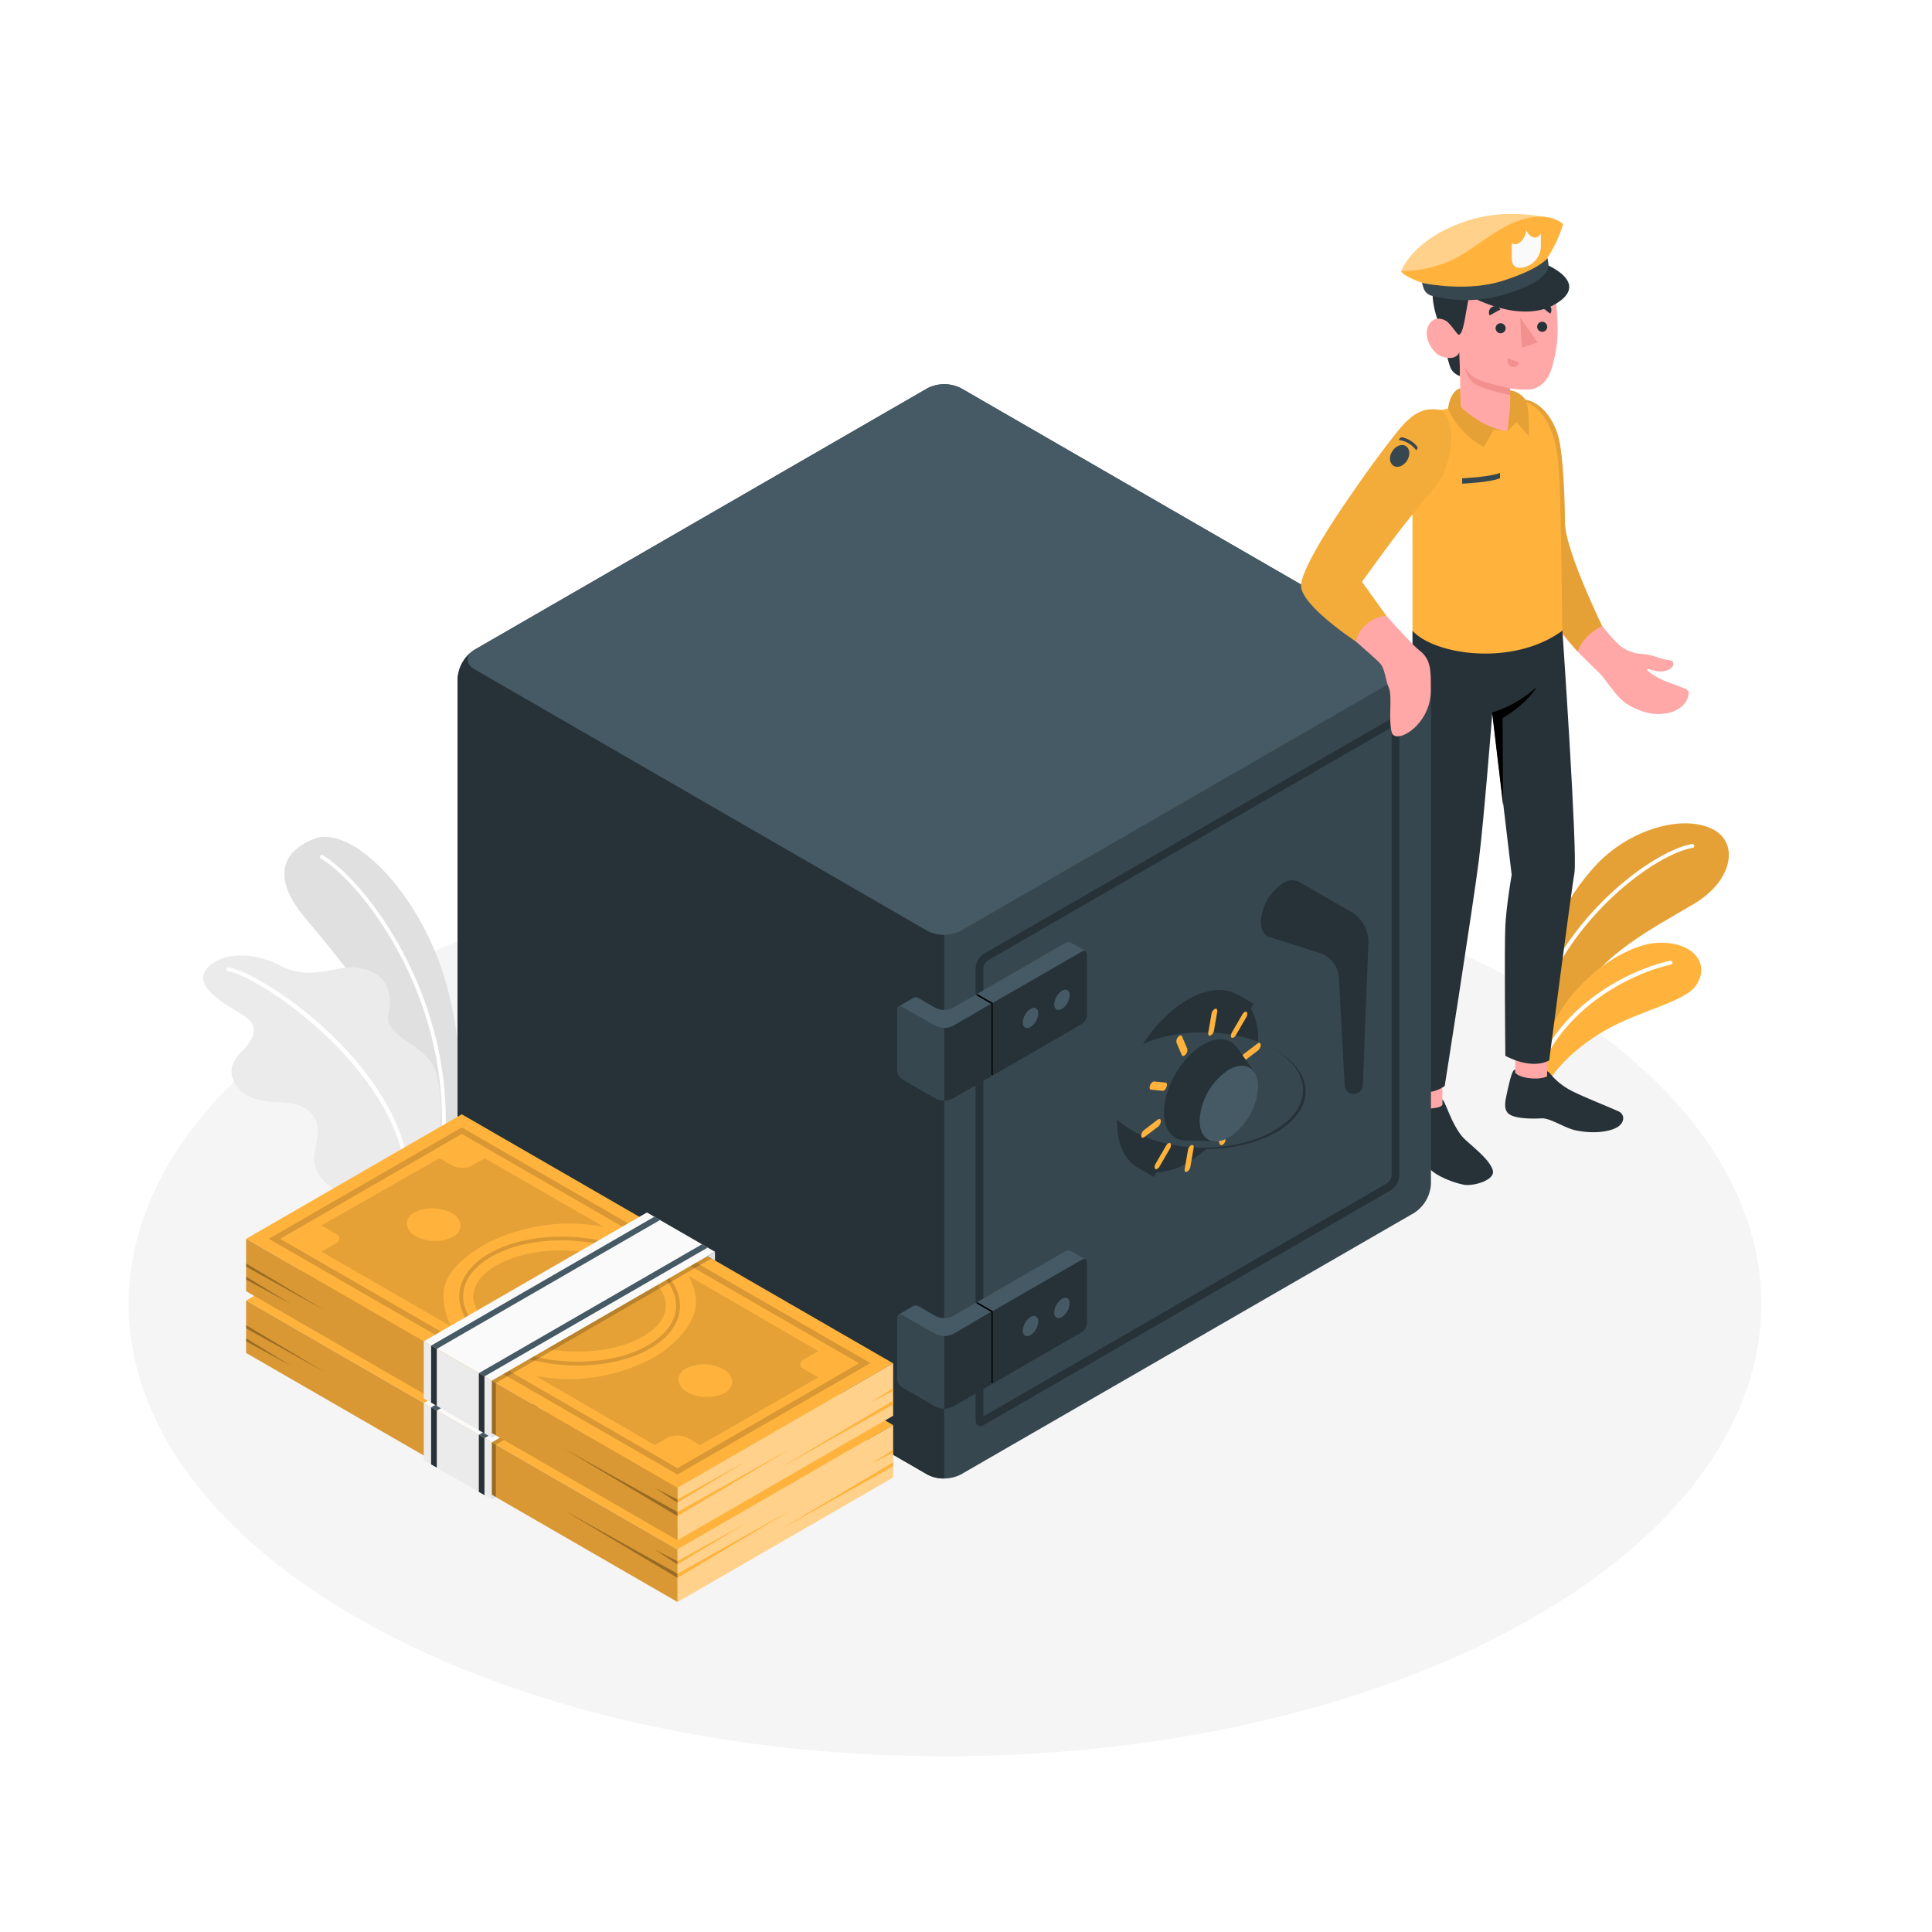 <svg class="animated" id="freepik_stories-vault" xmlns="http://www.w3.org/2000/svg" viewBox="0 0 500 500" version="1.1" xmlns:xlink="http://www.w3.org/1999/xlink" xmlns:svgjs="http://svgjs.com/svgjs"><style>svg#freepik_stories-vault:not(.animated) .animable {opacity: 0;}svg#freepik_stories-vault.animated #freepik--Floor--inject-1--inject-1 {animation: 1s 1 forwards cubic-bezier(.36,-0.01,.5,1.38) slideUp;animation-delay: 0s;}svg#freepik_stories-vault.animated #freepik--Plants--inject-1--inject-1 {animation: 1s 1 forwards cubic-bezier(.36,-0.01,.5,1.38) slideDown;animation-delay: 0s;}svg#freepik_stories-vault.animated #freepik--Character--inject-1--inject-1 {animation: 1s 1 forwards cubic-bezier(.36,-0.01,.5,1.38) lightSpeedRight;animation-delay: 0s;}svg#freepik_stories-vault.animated #freepik--Money--inject-1--inject-1 {animation: 1s 1 forwards cubic-bezier(.36,-0.01,.5,1.38) zoomIn;animation-delay: 0s;}            @keyframes slideUp {                0% {                    opacity: 0;                    transform: translateY(30px);                }                100% {                    opacity: 1;                    transform: inherit;                }            }                    @keyframes slideDown {                0% {                    opacity: 0;                    transform: translateY(-30px);                }                100% {                    opacity: 1;                    transform: translateY(0);                }            }                    @keyframes lightSpeedRight {              from {                transform: translate3d(50%, 0, 0) skewX(-20deg);                opacity: 0;              }              60% {                transform: skewX(10deg);                opacity: 1;              }              80% {                transform: skewX(-2deg);              }              to {                opacity: 1;                transform: translate3d(0, 0, 0);              }            }                    @keyframes zoomIn {                0% {                    opacity: 0;                    transform: scale(0.5);                }                100% {                    opacity: 1;                    transform: scale(1);                }            }        </style><g id="freepik--Floor--inject-1--inject-1" class="animable" style="transform-origin: 244.56px 337.479px;"><path id="freepik--floor--inject-1--inject-1" d="M95.18,420.25c82.5,45.71,216.26,45.71,298.76,0s82.5-119.83,0-165.54S177.68,209,95.18,254.7,12.68,374.53,95.18,420.25Z" style="fill: rgb(245, 245, 245); transform-origin: 244.56px 337.479px;" class="animable"></path></g><g id="freepik--Plants--inject-1--inject-1" class="animable" style="transform-origin: 249.998px 261.965px;"><path d="M398.74,252.09c.58-7.22,6.15-19.53,14.39-28.3s21.43-13,29.57-9.46c7.57,3.29,5.91,13.44-4.09,19.45s-24.89,13.38-30,24.76l-9.88,13.66Z" style="fill: rgb(255, 179, 60); transform-origin: 423.075px 242.64px;" id="ellngw13joq5p" class="animable"></path><g id="elnt6ji2at4nd"><path d="M398.74,252.09c.58-7.22,6.15-19.53,14.39-28.3s21.43-13,29.57-9.46c7.57,3.29,5.91,13.44-4.09,19.45s-24.89,13.38-30,24.76l-9.88,13.66Z" style="opacity: 0.1; transform-origin: 423.075px 242.64px;" class="animable"></path></g><path d="M397.7,261.54l-.15,0a.5.5,0,0,1-.32-.64c8.11-24.48,31.12-40.89,40.67-42.46a.49.49,0,0,1,.57.41.5.5,0,0,1-.41.58c-9.34,1.53-31.89,17.67-39.88,41.79A.5.5,0,0,1,397.7,261.54Z" style="fill: rgb(255, 255, 255); transform-origin: 417.84px 239.986px;" id="elzbdtdkbdy8" class="animable"></path><path d="M399.82,281.89c1.49-4,7-10.26,15.44-15.15,9.36-5.41,20.81-7.32,23.78-11.87,3.57-5.47-.82-11.26-10-10.87s-26.21,11.54-30.28,30Z" style="fill: rgb(255, 179, 60); transform-origin: 419.52px 262.936px;" id="ely5as0zfijc" class="animable"></path><path d="M399.4,274.37a.64.64,0,0,1-.23-.05.51.51,0,0,1-.22-.67c7.92-15.77,24.63-23.14,33.26-25a.5.5,0,0,1,.21,1c-8.45,1.83-24.83,9.05-32.57,24.48A.51.51,0,0,1,399.4,274.37Z" style="fill: rgb(255, 255, 255); transform-origin: 415.862px 261.505px;" id="elhgengaa53cl" class="animable"></path><path d="M109.77,303.85l8.12-4.69s4.3-19.13-2.1-43.43S91,213.26,81.33,217.08s-9.36,11-4.06,18.28c4.4,6.06,18.67,20.6,25.54,37.42A92.86,92.86,0,0,1,109.77,303.85Z" style="fill: rgb(224, 224, 224); transform-origin: 96.45px 260.211px;" id="elrrme192nr1c" class="animable"></path><path d="M114.09,301.85H114a.5.5,0,0,1-.43-.57c5.56-40-19.24-72.34-30.52-79.08a.5.5,0,0,1-.17-.69.49.49,0,0,1,.68-.17c11.45,6.85,36.62,39.61,31,80.08A.51.51,0,0,1,114.09,301.85Z" style="fill: rgb(255, 255, 255); transform-origin: 99.087px 261.559px;" id="elynm9jhd9zrc" class="animable"></path><path d="M109.77,303.85l-12.19,7a23.32,23.32,0,0,0-8.12-2.35c-5.19-.65-8.64-5.65-8.13-9.38.35-2.52,1.15-5.39.77-7.93-.35-2.28-2.56-4.34-4.62-5.13a17.26,17.26,0,0,0-5.42-.78c-2.93-.13-6-.47-8.47-2s-4.29-4.59-3.48-7.41a9.88,9.88,0,0,1,2.55-3.86,12.3,12.3,0,0,0,2.72-3.75c1.08-2.83-.82-4.62-3.1-5.93-8-4.61-11.6-8.24-8.72-11.72s10.8-5,18.91-.74,14.83-.31,20.18.59c8.38,1.4,8.88,7.32,7.84,12.47s9.3,7.32,11.91,13.47C114.29,280.91,115.87,295.64,109.77,303.85Z" style="fill: rgb(235, 235, 235); transform-origin: 83.335px 279.064px;" id="el2gzvikg47mf" class="animable"></path><path d="M105.7,306.69a.5.5,0,0,1-.5-.48c-1-28.55-37.59-53.45-46.22-54.87a.5.5,0,0,1-.41-.58.49.49,0,0,1,.57-.41c9.09,1.5,46.06,26.21,47.06,55.83a.49.49,0,0,1-.48.51Z" style="fill: rgb(255, 255, 255); transform-origin: 82.381px 278.516px;" id="elw42u9y2ikoo" class="animable"></path></g><g id="freepik--Character--inject-1--inject-1" class="animable" style="transform-origin: 277.731px 219.014px;"><g id="freepik--character--inject-1--inject-1" class="animable" style="transform-origin: 399.636px 181.036px;"><path d="M431.16,170.72c-1.78-.33-3.26-1.18-5.8-1.45a10.84,10.84,0,0,1-5-1.38c-2-1.09-6.19-6.16-9.61-11.28a60.31,60.31,0,0,1-7.69-19c-1.45-8.14-1.73-20-2.29-24.77s-2.55-6.16-5.14-7.24c-3.05-1.27-6.24.57-6.27,7.47a128.21,128.21,0,0,0,3.55,28.19,63.88,63.88,0,0,0,8.74,19.11c3.6,5.44,7.31,9,12,13.54,1.29,1.23,1.94,2.46,4.13,5.09a14.47,14.47,0,0,0,3,3,18.12,18.12,0,0,0,4.73,2.23,12.38,12.38,0,0,0,6.53.22,7.87,7.87,0,0,0,3.22-1.63,5.18,5.18,0,0,0,1.75-3.1A1.39,1.39,0,0,0,437,179a1.7,1.7,0,0,0-1-.8c-2.28-1-4.89-1.68-7.05-2.89-1.82-1-3-2-2.57-2.13s1.42.54,3.24.59,3.48-.93,3.43-1.9S432.94,171.05,431.16,170.72Z" style="fill: rgb(255, 168, 167); transform-origin: 413.206px 145.006px;" id="elze2yz24xoto" class="animable"></path><path d="M390.34,135.26s-1.66-13.23-2.09-20.58,1.82-9.48,4.58-11.32c6.09-.47,9.58,5.9,10.61,10.15S405,128.35,405,135.24,414.63,162,414.63,162s-4.86,2.25-6.33,6.66c0,0-7.73-9.12-10.6-13.77C392.44,146.34,391,141.11,390.34,135.26Z" style="fill: rgb(255, 179, 60); transform-origin: 401.414px 135.998px;" id="el2sstyb2qyhn" class="animable"></path><g id="eltno3w005lz"><path d="M390.34,135.26s-1.66-13.23-2.09-20.58,1.82-9.48,4.58-11.32c6.09-.47,9.58,5.9,10.61,10.15S405,128.35,405,135.24,414.63,162,414.63,162s-4.86,2.25-6.33,6.66c0,0-7.73-9.12-10.6-13.77C392.44,146.34,391,141.11,390.34,135.26Z" style="opacity: 0.1; transform-origin: 401.414px 135.998px;" class="animable"></path></g><g id="ell4brgjb6pbh"><rect x="365" y="275.67" width="8.29" height="14.18" style="fill: rgb(255, 168, 167); transform-origin: 369.145px 282.76px; transform: rotate(180deg);" class="animable"></rect></g><polygon points="392.02 279.55 400.3 279.84 400.72 264.83 392.44 264.54 392.02 279.55" style="fill: rgb(255, 168, 167); transform-origin: 396.37px 272.19px;" id="elm19haysiisr" class="animable"></polygon><path d="M373.29,285.77v-1.19c.79.35,2.63,7.38,5.92,10.37,2.61,2.39,6.18,5.14,7.09,7.8s-5,4.29-7.41,3.86c-2.84-.51-7.75-2.5-9-4.35s-1.81-4.59-2.81-5.95-3.32-2.87-3.86-4.44c-.3-.86,0-2.75.47-4.35s.8-3.07,1.3-2.94v.91a6.65,6.65,0,0,0,4.15,1.4C370.36,286.93,373.3,286.69,373.29,285.77Z" style="fill: rgb(38, 50, 56); transform-origin: 374.747px 295.625px;" id="el6bccxzoijls" class="animable"></path><path d="M400.39,277.28c.43,0,.78.62,1.73,1.65a18.26,18.26,0,0,0,4.87,3.51c3.11,1.55,9.14,3.94,11.87,5.17,1.7.77,1.62,2.83-.14,4s-6,2-11.13.88c-2.78-.63-6.41-3.2-8.7-3.06s-6.59.11-8.28-1.06-1-3.66-.54-5.8c.52-2.34,1.27-5.92,2.05-5.76l0,.74c1,1.51,6.07,2.12,8.26,1Z" style="fill: rgb(38, 50, 56); transform-origin: 404.811px 284.912px;" id="elt2f3a2mork" class="animable"></path><path d="M365.55,163.24c0,7.91,0,57.31,0,57.31-.19,2.27-1.88,6.22-2.33,15.91-.56,11.88-1,44.45-1,44.45s6.19,4,11.67.14c0,0,7.36-46.7,8.84-58.47,1.3-10.27,3.49-38.18,3.49-38.18l5,42s-1.35,7.72-1.64,13.17,0,33.67,0,33.67,6.54,3.76,11.35,1.19c0,0,5.67-43.58,6.53-48.5s-3.11-62.74-3.11-62.74Z" style="fill: rgb(38, 50, 56); transform-origin: 384.901px 222.96px;" id="elu5m5456l83" class="animable"></path><path d="M386.16,184.4a30.69,30.69,0,0,0,11.54-6.62s-2.22,4.17-8.84,8.05l.14,22.58Z" id="elaj8uth83omd" class="animable" style="transform-origin: 391.93px 193.095px;"></path><path d="M373.51,106a18.74,18.74,0,0,0-3.42.79c-2.28.89-3.32,3.69-3.86,6.16a28.79,28.79,0,0,0-.68,6.3v44c5.81,6.32,26.06,9.26,38.75,0,0,0-.25-38.86-1.2-45.24-1.65-11.09-7-15-12.29-14.63L378,105.2Z" style="fill: rgb(255, 179, 60); transform-origin: 384.925px 136.25px;" id="elks8lxmyl2n" class="animable"></path><path d="M378.41,125.17s6.94-.28,9.79-1.39v-1.39c-2.85,1.11-9.79,1.39-9.79,1.39Z" style="fill: rgb(55, 71, 79); transform-origin: 383.305px 123.78px;" id="el3m7pad54w7d" class="animable"></path><path d="M390.13,111.6,378,102.67l-.05-2.2s-2.57.39-3.2,5.31a20.85,20.85,0,0,0,9.29,9.9l2.52-4.49Z" style="fill: rgb(255, 179, 60); transform-origin: 382.44px 108.075px;" id="elhkl29d5j19t" class="animable"></path><g id="el8u5qqfpog8f"><path d="M390.13,111.6,378,102.67l-.05-2.2s-2.57.39-3.2,5.31a20.85,20.85,0,0,0,9.29,9.9l2.52-4.49Z" style="opacity: 0.1; transform-origin: 382.44px 108.075px;" class="animable"></path></g><path d="M390.8,101a6,6,0,0,1,3.94,2.37c1.2,2,.92,9.55.92,9.55l-3.19-3.66-2.34,2.34c.25-2.53.68-6.77.68-6.77Z" style="fill: rgb(255, 179, 60); transform-origin: 392.909px 106.96px;" id="el0bqqm56dijvf" class="animable"></path><g id="elrcxvij031q"><path d="M390.8,101a6,6,0,0,1,3.94,2.37c1.2,2,.92,9.55.92,9.55l-3.19-3.66-2.34,2.34c.25-2.53.68-6.77.68-6.77Z" style="opacity: 0.1; transform-origin: 392.909px 106.96px;" class="animable"></path></g><path d="M372.84,85s1.9,9,2.67,10.43a4,4,0,0,0,2.34,1.89l-.13-6.3Z" style="fill: rgb(38, 50, 56); transform-origin: 375.345px 91.16px;" id="elvcunwc49ap" class="animable"></path><path d="M375.23,72.17a4.42,4.42,0,0,0-3.65,1.28c-1.57,1.61-.7,6.63,1.26,11.55l3.59.41Z" style="fill: rgb(38, 50, 56); transform-origin: 373.6px 78.775px;" id="elp1unebrjy8m" class="animable"></path><path d="M377.51,85.41c-.72.43-1.75-1-2.64-1.88s-3.79-2.2-5.23.85,1.27,7.21,3.56,7.92c3.93,1.24,4.52-1.28,4.52-1.28l.3,14.18s5.13,5.45,12.11,6.4l.68-6.77v-4.32a24.78,24.78,0,0,0,5.3.27c2.9-.45,4.72-2.73,5.59-5.86,1.41-5,1.95-9.09.75-19-1.31-10.84-13.92-11-20.72-6.67S377.51,85.41,377.51,85.41Z" style="fill: rgb(255, 168, 167); transform-origin: 386.174px 89.099px;" id="ely0eyvwa24qq" class="animable"></path><path d="M377.51,86.63c-.37,0-1.74-2.28-2.64-3.1-1.24-1.13.36-11.36.36-11.36,1.49-7,13.66-8,20.46-5.77,3.53,1.09,5.81,2.68,5.68,5.66-.45,2-4.76,3-6.4,3.21-4.6.56-11.69-.68-12.67-.81-1.33-.18-1.7.24-2.42,3.78C379.25,81.34,378.72,86.6,377.51,86.63Z" style="fill: rgb(38, 50, 56); transform-origin: 387.887px 75.985px;" id="el7prhi876pgb" class="animable"></path><path d="M375.24,73l-4.36-2.34a2.4,2.4,0,0,1,3.3-1.09A2.6,2.6,0,0,1,375.24,73Z" style="fill: rgb(38, 50, 56); transform-origin: 373.196px 71.144px;" id="eld7queb9f7k9" class="animable"></path><path d="M390.8,100.51s-6.45-1.3-8.71-2.5A7.47,7.47,0,0,1,379,94.92a10.09,10.09,0,0,0,1.77,3.64c1.65,2.11,10.06,3.67,10.06,3.67Z" style="fill: rgb(242, 143, 143); transform-origin: 384.915px 98.575px;" id="elsrae1mjrnn" class="animable"></path><path d="M389.66,85a1.3,1.3,0,1,1-1.29-1.35A1.32,1.32,0,0,1,389.66,85Z" style="fill: rgb(38, 50, 56); transform-origin: 388.361px 84.95px;" id="elx9q892y9uag" class="animable"></path><path d="M388.29,80.1l-2.77,1.53a1.65,1.65,0,0,1,.65-2.2A1.54,1.54,0,0,1,388.29,80.1Z" style="fill: rgb(38, 50, 56); transform-origin: 386.811px 80.436px;" id="el5nncoobwts9" class="animable"></path><path d="M390.22,92.74l2.95,1.11a1.54,1.54,0,0,1-2,1A1.64,1.64,0,0,1,390.22,92.74Z" style="fill: rgb(242, 143, 143); transform-origin: 391.642px 93.841px;" id="elq0iaf13n6jf" class="animable"></path><path d="M401.2,81.18l-2.53-1.94a1.53,1.53,0,0,1,2.2-.34A1.69,1.69,0,0,1,401.2,81.18Z" style="fill: rgb(38, 50, 56); transform-origin: 400.086px 79.879px;" id="ele7o241byavp" class="animable"></path><path d="M400.42,84.62a1.3,1.3,0,1,1-1.29-1.35A1.32,1.32,0,0,1,400.42,84.62Z" style="fill: rgb(38, 50, 56); transform-origin: 399.121px 84.57px;" id="elzqdecrvozsh" class="animable"></path><polygon points="393.42 82.2 393.85 89.98 397.91 88.6 393.42 82.2" style="fill: rgb(242, 143, 143); transform-origin: 395.665px 86.09px;" id="eldf14m3svlo7" class="animable"></polygon><path d="M380.93,76.87s12.86,7.18,21.8,1.71-2.64-10.16-2.64-10.16Z" style="fill: rgb(38, 50, 56); transform-origin: 393.524px 74.528px;" id="el1t2214ugq9g" class="animable"></path><path d="M400,56.16c-7.66-1.19-16-1.55-25.62,3.13s-11.75,10.93-11.75,10.93,9.82,2.67,17.81.38S400,56.16,400,56.16Z" style="fill: rgb(255, 179, 60); transform-origin: 381.315px 63.461px;" id="elrn5vryl531" class="animable"></path><g id="elxctxio6knjo"><path d="M400,56.16c-7.66-1.19-16-1.55-25.62,3.13s-11.75,10.93-11.75,10.93,9.82,2.67,17.81.38S400,56.16,400,56.16Z" style="fill: rgb(255, 255, 255); opacity: 0.4; transform-origin: 381.315px 63.461px;" class="animable"></path></g><path d="M368,73.18s-4.92-1.73-5.37-3a33.59,33.59,0,0,0,11.42-2.15c6.39-2.32,13-9.34,20.22-11.31s10.26,1.31,10.26,1.31a34.74,34.74,0,0,1-4.08,8.72s-2.23,5.12-10.69,7.28S368,73.18,368,73.18Z" style="fill: rgb(255, 179, 60); transform-origin: 383.58px 65.45px;" id="elhwwdxoxjhpv" class="animable"></path><path d="M368,73.18l.4,1.35a3.06,3.06,0,0,0,1.89,1.94A34.8,34.8,0,0,0,390,76c6-1.83,8.63-3.69,9.7-5a3.25,3.25,0,0,0,1-2.89l-.2-1.33s-1.84,2.78-11.56,5.88S368,73.18,368,73.18Z" style="fill: rgb(55, 71, 79); transform-origin: 384.37px 72.225px;" id="elflqwip4d08c" class="animable"></path><path d="M395,59.53C394.94,61,393.36,64,391.26,63v3.77c0,2.36,1.39,3,3.62,2.25a5.64,5.64,0,0,0,3.89-5.26c0-.72,0-3.25,0-3.25C397.12,62.93,395,60.11,395,59.53Z" style="fill: rgb(250, 250, 250); transform-origin: 395.015px 64.424px;" id="ely5hj5j3rb3" class="animable"></path></g><g id="freepik--Vault--inject-1--inject-1" class="animable" style="transform-origin: 244.37px 241.031px;"><path d="M240,100.48l-117.26,67.7a9.58,9.58,0,0,0-4.33,7.5V306.39a9.56,9.56,0,0,0,4.33,7.5L240,381.6a9.57,9.57,0,0,0,8.66,0L366,313.89a9.56,9.56,0,0,0,4.33-7.5V175.68a9.58,9.58,0,0,0-4.33-7.5l-117.27-67.7A9.57,9.57,0,0,0,240,100.48Z" style="fill: rgb(55, 71, 79); transform-origin: 244.37px 241.031px;" id="elchczzx24n5l" class="animable"></path><path d="M244.37,241.92V382.63a8.83,8.83,0,0,1-4.33-1l-117.27-67.7a9.58,9.58,0,0,1-4.33-7.5V175.68a9.69,9.69,0,0,1,3.89-7.22c-1.94,1.39-1.79,3.43.44,4.72L240,240.88A8.86,8.86,0,0,0,244.37,241.92Z" style="fill: rgb(38, 50, 56); transform-origin: 181.405px 275.547px;" id="elrum2mrrkjh" class="animable"></path><path d="M366,168.18l-117.27-67.7a9.57,9.57,0,0,0-8.66,0l-117.26,67.7c-2.39,1.38-2.39,3.62,0,5L240,240.88a9.57,9.57,0,0,0,8.66,0L366,173.18C368.35,171.8,368.35,169.56,366,168.18Z" style="fill: rgb(69, 90, 100); transform-origin: 244.39px 170.68px;" id="elr6pq383l5bp" class="animable"></path><path d="M254.65,246.82,360,186c1.19-.69,2.16-.13,2.16,1.25v117A4.8,4.8,0,0,1,360,308L254.65,368.77c-1.19.69-2.16.14-2.16-1.25V250.57A4.77,4.77,0,0,1,254.65,246.82Z" style="fill: rgb(38, 50, 56); transform-origin: 307.325px 277.386px;" id="eluqx2sdctpkh" class="animable"></path><path d="M254.49,250.57a2.82,2.82,0,0,1,1.16-2l104.5-60.34v116a2.85,2.85,0,0,1-1.16,2L254.49,366.56Z" style="fill: rgb(55, 71, 79); transform-origin: 307.32px 277.395px;" id="elw8huq8os22o" class="animable"></path><path d="M252.86,257.23,275.73,244a1.54,1.54,0,0,1,1.5,0l3.7,2.14-24,13.4Z" style="fill: rgb(69, 90, 100); transform-origin: 266.895px 251.673px;" id="el2sexevzmepe" class="animable"></path><path d="M281.3,247v15.76A2.88,2.88,0,0,1,280,265l-23.08,13.33V259.57L280,246.25C280.71,245.84,281.3,246.17,281.3,247Z" style="fill: rgb(38, 50, 56); transform-origin: 269.11px 262.202px;" id="el28emiym2ph8" class="animable"></path><polygon points="252.86 257.23 256.92 259.57 256.92 278.34 252.86 275.99 252.86 257.23" id="elbi8fk471koi" class="animable" style="transform-origin: 254.89px 267.785px;"></polygon><path d="M266.7,261.1c1.12-.65,2-.13,2,1.17a4.51,4.51,0,0,1-2,3.52c-1.12.64-2,.12-2-1.18A4.47,4.47,0,0,1,266.7,261.1Z" style="fill: rgb(69, 90, 100); transform-origin: 266.7px 263.442px;" id="eln8qtw2htv2" class="animable"></path><path d="M274.83,256.41c1.12-.65,2-.13,2,1.17a4.51,4.51,0,0,1-2,3.52c-1.13.64-2,.12-2-1.18A4.49,4.49,0,0,1,274.83,256.41Z" style="fill: rgb(69, 90, 100); transform-origin: 274.83px 258.752px;" id="el6unspd9er9m" class="animable"></path><path d="M252.48,257.45l-5.62,3.25a5,5,0,0,1-5,0l-4.11-2.37a1.49,1.49,0,0,0-1.5,0l-3.68,2.12,9.29,4.94a5,5,0,0,0,5,0l9.68-5.59Z" style="fill: rgb(69, 90, 100); transform-origin: 244.555px 261.755px;" id="el0jfoq6b5s7wm" class="animable"></path><path d="M233.47,279.31l8.39,4.85a5,5,0,0,0,5,0l9.68-5.59V259.8l-9.68,5.59a5,5,0,0,1-5,0l-8.39-4.84c-.71-.41-1.3-.08-1.3.75v15.76A2.88,2.88,0,0,0,233.47,279.31Z" style="fill: rgb(55, 71, 79); transform-origin: 244.355px 272.315px;" id="elh90c05u67z" class="animable"></path><path d="M244.39,284.82a4.89,4.89,0,0,0,2.48-.67l9.68-5.59V259.8l-9.68,5.59a4.89,4.89,0,0,1-2.48.67Z" style="fill: rgb(38, 50, 56); transform-origin: 250.47px 272.31px;" id="el8o3wo6jhsm" class="animable"></path><path d="M252.86,337l22.87-13.2a1.49,1.49,0,0,1,1.5,0l3.7,2.14-24,13.4Z" style="fill: rgb(69, 90, 100); transform-origin: 266.895px 331.469px;" id="el8l3d3td2u3n" class="animable"></path><path d="M281.3,326.74V342.5a2.88,2.88,0,0,1-1.3,2.25l-23.08,13.32V339.31L280,326C280.71,325.58,281.3,325.91,281.3,326.74Z" style="fill: rgb(38, 50, 56); transform-origin: 269.11px 341.944px;" id="ely9ib1lfxg7" class="animable"></path><polygon points="252.86 336.97 256.92 339.31 256.92 358.07 252.86 355.73 252.86 336.97" id="el3vj84l46oxx" class="animable" style="transform-origin: 254.89px 347.52px;"></polygon><path d="M266.7,340.83c1.12-.65,2-.12,2,1.17a4.48,4.48,0,0,1-2,3.52c-1.12.65-2,.13-2-1.17A4.51,4.51,0,0,1,266.7,340.83Z" style="fill: rgb(69, 90, 100); transform-origin: 266.7px 343.176px;" id="el0qhewasiy54d" class="animable"></path><path d="M274.83,336.14c1.12-.65,2-.12,2,1.17a4.49,4.49,0,0,1-2,3.52c-1.13.65-2,.13-2-1.17A4.5,4.5,0,0,1,274.83,336.14Z" style="fill: rgb(69, 90, 100); transform-origin: 274.83px 338.486px;" id="elbue2xch10n" class="animable"></path><path d="M252.48,337.19l-5.62,3.25a5,5,0,0,1-5,0l-4.11-2.37a1.49,1.49,0,0,0-1.5,0l-3.68,2.12,9.29,4.94a5,5,0,0,0,5,0l9.68-5.59Z" style="fill: rgb(69, 90, 100); transform-origin: 244.555px 341.495px;" id="elimvceb7bzq" class="animable"></path><path d="M233.47,359.05l8.39,4.84a5,5,0,0,0,5,0l9.68-5.59V339.54l-9.68,5.59a5,5,0,0,1-5,0l-8.39-4.84c-.71-.42-1.3-.08-1.3.75V356.8A2.9,2.9,0,0,0,233.47,359.05Z" style="fill: rgb(55, 71, 79); transform-origin: 244.355px 352.05px;" id="elztljoflznrf" class="animable"></path><path d="M244.39,364.56a5,5,0,0,0,2.48-.67l9.68-5.59V339.54l-9.68,5.59a5.1,5.1,0,0,1-2.48.67Z" style="fill: rgb(38, 50, 56); transform-origin: 250.47px 352.05px;" id="ellfoayfb5iza" class="animable"></path><path d="M323.72,260.93l.68-1.18-4.13-2.39,0,0-.08,0h0c-3.3-1.84-7.82-1.55-12.82,1.34-10.09,5.83-18.28,20-18.28,31.66,0,5.72,2,9.76,5.18,11.72h0l.12.07.12.07,4.13,2.39.69-1.21a16.53,16.53,0,0,0,8-2.49c10.1-5.83,18.28-20,18.28-31.66A16.7,16.7,0,0,0,323.72,260.93Z" style="fill: rgb(38, 50, 56); transform-origin: 307.355px 280.407px;" id="el3kuj1gizefi" class="animable"></path><g id="elqymmuei97vo"><ellipse cx="312.04" cy="282.45" rx="25.85" ry="14.92" style="fill: rgb(38, 50, 56); transform-origin: 312.04px 282.45px; transform: rotate(-60deg);" class="animable"></ellipse></g><g id="el3yuf5a4y68r"><ellipse cx="311.38" cy="282.08" rx="25.85" ry="14.92" style="fill: rgb(55, 71, 79); transform-origin: 311.38px 282.08px; transform: rotate(-60deg);" class="animable"></ellipse></g><path d="M313.26,268c-.41.15-.66-.19-.56-.76l.84-4.86a1.79,1.79,0,0,1,.92-1.3c.4-.15.66.19.56.76l-.84,4.85A1.79,1.79,0,0,1,313.26,268Z" style="fill: rgb(255, 179, 60); transform-origin: 313.86px 264.54px;" id="eln60awdmgf3" class="animable"></path><path d="M306.37,273.25a.37.37,0,0,1-.52-.2l-1.36-3.18a1.68,1.68,0,0,1,.41-1.51c.39-.46.83-.52,1-.15l1.36,3.18a1.66,1.66,0,0,1-.41,1.5A1.06,1.06,0,0,1,306.37,273.25Z" style="fill: rgb(255, 179, 60); transform-origin: 305.875px 270.631px;" id="el5qzo2rzp7ub" class="animable"></path><path d="M301.11,282.3a.6.6,0,0,1-.22,0l-3-.29c-.36,0-.47-.54-.25-1.13s.69-1,1-1l3,.29c.35,0,.47.54.25,1.13A1.64,1.64,0,0,1,301.11,282.3Z" style="fill: rgb(255, 179, 60); transform-origin: 299.764px 281.095px;" id="ela0gmnmnbl54" class="animable"></path><path d="M295.93,294.41c-.32.12-.56-.05-.58-.45a1.91,1.91,0,0,1,.7-1.48l3.55-2.71c.42-.32.79-.18.82.32a1.94,1.94,0,0,1-.7,1.48l-3.56,2.71A.78.78,0,0,1,295.93,294.41Z" style="fill: rgb(255, 179, 60); transform-origin: 297.885px 292.023px;" id="elp1719y0pg5" class="animable"></path><path d="M299.39,302.53a.4.4,0,0,1-.4,0c-.27-.21-.23-.83.09-1.38l2.72-4.68c.32-.55.8-.82,1.07-.61s.23.84-.09,1.39l-2.71,4.67A1.48,1.48,0,0,1,299.39,302.53Z" style="fill: rgb(255, 179, 60); transform-origin: 300.93px 299.186px;" id="elaj6i7izhayf" class="animable"></path><path d="M307.16,303.26c-.41.15-.66-.19-.56-.76l.84-4.85a1.8,1.8,0,0,1,.91-1.31c.41-.15.66.19.56.76l-.84,4.86A1.81,1.81,0,0,1,307.16,303.26Z" style="fill: rgb(255, 179, 60); transform-origin: 307.755px 299.8px;" id="elch7c50h3ve" class="animable"></path><path d="M316.24,296.34a.37.37,0,0,1-.52-.21L314.36,293a1.66,1.66,0,0,1,.41-1.5c.39-.46.84-.53,1-.15l1.35,3.17a1.68,1.68,0,0,1-.41,1.51A1.23,1.23,0,0,1,316.24,296.34Z" style="fill: rgb(255, 179, 60); transform-origin: 315.74px 293.743px;" id="eltntq7zh048m" class="animable"></path><path d="M323.18,284.4a.56.56,0,0,1-.22,0l-3-.29c-.35,0-.46-.54-.24-1.13s.68-1,1-1l3,.29c.36,0,.47.54.25,1.13A1.7,1.7,0,0,1,323.18,284.4Z" style="fill: rgb(255, 179, 60); transform-origin: 321.845px 283.195px;" id="elak7epidcm9a" class="animable"></path><path d="M321.77,274.71c-.31.12-.55-.06-.58-.46a1.92,1.92,0,0,1,.7-1.47l3.56-2.72c.42-.32.78-.17.82.33a2,2,0,0,1-.7,1.47L322,274.58A.94.94,0,0,1,321.77,274.71Z" style="fill: rgb(255, 179, 60); transform-origin: 323.73px 272.319px;" id="elid8byn0ubo" class="animable"></path><path d="M319.14,268.56a.4.4,0,0,1-.4,0c-.27-.21-.23-.83.09-1.38l2.71-4.68c.32-.55.8-.82,1.08-.61s.23.84-.09,1.39l-2.72,4.67A1.47,1.47,0,0,1,319.14,268.56Z" style="fill: rgb(255, 179, 60); transform-origin: 320.682px 265.216px;" id="elnmuqld5b0yg" class="animable"></path><path d="M320.25,271.24h0c-1.74-2.58-5.06-3.1-8.87-.9-5.6,3.24-10.15,11.12-10.15,17.59,0,4.63,2.32,7.27,5.69,7.24h0l7.81.18,9.83-18Z" style="fill: rgb(38, 50, 56); transform-origin: 312.895px 282.154px;" id="el8y7eldij98" class="animable"></path><path d="M318,276.85A16.76,16.76,0,0,0,310.46,290c0,4.83,3.39,6.78,7.57,4.37a16.74,16.74,0,0,0,7.57-13.11C325.6,276.4,322.21,274.44,318,276.85Z" style="fill: rgb(69, 90, 100); transform-origin: 318.03px 285.611px;" id="elroslia0otr" class="animable"></path><path d="M354.14,244.13a9,9,0,0,0-4.49-8.16l-13.54-7.81-.06,0h0a4.07,4.07,0,0,0-4,.42,12.7,12.7,0,0,0-5.74,10c0,2,.8,3.42,2.07,3.9h0l.08,0,13,4.12a7.25,7.25,0,0,1,5.05,6.54L348,280.91h0a2.35,2.35,0,0,0,4.69,0h0Z" style="fill: rgb(38, 50, 56); transform-origin: 340.229px 255.463px;" id="el44ry90oixsi" class="animable"></path></g><g id="freepik--character-arm--inject-1--inject-1" class="animable" style="transform-origin: 356.141px 148.242px;"><path d="M358.1,118.33s-16.85,25.07-19.68,31.24c-.95,2.09-1.77,3.19,1.65,6.71s16,14,17.23,15.57,1.18,4,2.13,6.15-.14,7.9.72,11.44,10.14-1.66,10.14-10.71c0-5.08.17-8-2.93-10.39s-16-17.51-16-17.51l11.72-17.67Z" style="fill: rgb(255, 168, 167); transform-origin: 353.941px 154.445px;" id="elk2kl2l65rb" class="animable"></path><path d="M361.57,138.19c4-5.27,10.57-13.08,10.57-13.08,3.06-4.27,5.55-15.32.71-19-3.28-.49-6.38-.4-11,5.34s-9.15,12.08-13.95,19.13-11.19,17.31-11.19,21,7.44,9.85,14.15,14.42a8.9,8.9,0,0,1,7.92-6.63l-6.3-8.81S357.58,143.46,361.57,138.19Z" style="fill: rgb(255, 179, 60); transform-origin: 356.141px 135.962px;" id="eljh3f13ehhcf" class="animable"></path><g id="elbj5iwqm598r"><path d="M361.57,138.19c4-5.27,10.57-13.08,10.57-13.08,3.06-4.27,5.55-15.32.71-19-3.28-.49-6.38-.4-11,5.34s-9.15,12.08-13.95,19.13-11.19,17.31-11.19,21,7.44,9.85,14.15,14.42a8.9,8.9,0,0,1,7.92-6.63l-6.3-8.81S357.58,143.46,361.57,138.19Z" style="opacity: 0.05; transform-origin: 356.141px 135.962px;" class="animable"></path></g><path d="M362,113.84a6.78,6.78,0,0,1,4.54,2.71l.17-.27a.71.71,0,0,0-.08-.89,7.14,7.14,0,0,0-3.68-2.2.71.71,0,0,0-.72.3Z" style="fill: rgb(55, 71, 79); transform-origin: 364.415px 114.864px;" id="elenryej4qy5" class="animable"></path><path d="M364.13,119.23c-.91,1.39-2.49,2-3.54,1.28s-1.16-2.36-.25-3.76,2.5-2,3.54-1.28S365,117.84,364.13,119.23Z" style="fill: rgb(55, 71, 79); transform-origin: 362.225px 117.989px;" id="elnl1xt56l5yk" class="animable"></path></g></g><g id="freepik--Money--inject-1--inject-1" class="animable" style="transform-origin: 147.415px 351.48px;"><g id="freepik--money--inject-1--inject-1" class="animable" style="transform-origin: 147.415px 351.48px;"><polygon points="231.13 368.8 119.51 304.36 63.7 336.58 175.32 401.02 231.13 368.8" style="fill: rgb(255, 179, 60); transform-origin: 147.415px 352.69px;" id="elugjgv2lnw3k" class="animable"></polygon><g id="elrd3aa8787e"><path d="M69.57,336.58l105.75,61,49.94-28.83-105.75-61Zm2.94,0,47-27.14,102.81,59.35-47,27.14Z" style="opacity: 0.15; transform-origin: 147.415px 352.665px;" class="animable"></path></g><g id="eljhk0zx3r5g"><g style="opacity: 0.15; transform-origin: 147.415px 352.688px;" class="animable"><path d="M149.5,369.37c-7.61,0-15.41-1.75-21.43-5.23h0c-5.86-3.38-9.21-8-9.21-12.65,0-4.28,2.75-8.22,7.74-11.11,10.67-6.15,28.68-5.77,40.16.85,5.85,3.38,9.21,8,9.21,12.66,0,4.27-2.75,8.22-7.74,11.1S156.41,369.37,149.5,369.37ZM145.33,337c-6.73,0-13.29,1.41-18.23,4.26-4.67,2.7-7.24,6.33-7.24,10.24,0,4.29,3.17,8.59,8.71,11.79h0c11.2,6.46,28.77,6.85,39.16.85,4.67-2.7,7.24-6.34,7.24-10.24,0-4.3-3.17-8.59-8.71-11.79C160.38,338.71,152.75,337,145.33,337Z" id="eliemexkxr8vd" class="animable" style="transform-origin: 147.415px 352.688px;"></path></g></g><g id="el1wntkhws95v"><g style="opacity: 0.1; transform-origin: 147.415px 352.675px;" class="animable"><path d="M149.5,365.77c-7.23,0-14.38-1.73-19.62-4.76-4.71-2.72-7.41-6.19-7.41-9.52,0-2.93,2.11-5.76,5.94-8,4.37-2.52,10.38-3.91,16.92-3.91,7.23,0,14.38,1.74,19.62,4.76,4.71,2.72,7.41,6.19,7.41,9.53,0,2.93-2.11,5.76-5.94,8C162.05,364.38,156,365.77,149.5,365.77Z" id="elwjtiypic4l" class="animable" style="transform-origin: 147.415px 352.675px;"></path></g></g><g id="el0s69kil4e9v"><path d="M169.44,390l-30.68-17.83,2.46.32a52.07,52.07,0,0,0,6.62.42,46.52,46.52,0,0,0,21.34-5.62c5.43-3.13,10.91-8.74,10.91-14.2a13.22,13.22,0,0,0-1.24-5.51l-.66-1.43,33.6,19.51-3.68,2.13c-.62.36-1,.8-1,1.26a1.6,1.6,0,0,0,1,1.26l3.69,2.13L181.19,390,178,388.13a6,6,0,0,0-5.38,0Z" style="opacity: 0.1; transform-origin: 175.28px 368.075px;" class="animable"></path></g><path d="M183,377.51a10.46,10.46,0,0,1-5.12-1.25,4,4,0,0,1-2.32-3.24,3.43,3.43,0,0,1,2-2.89,10.67,10.67,0,0,1,9.62.19,4,4,0,0,1,2.32,3.25,3.42,3.42,0,0,1-2,2.89A9.24,9.24,0,0,1,183,377.51Z" style="fill: rgb(255, 179, 60); transform-origin: 182.53px 373.295px;" id="els1y8awydii" class="animable"></path><g id="el3xm89qwi9c4"><path d="M116.71,359.22,83.18,339.9l3.68-2.12a1.31,1.31,0,0,0,0-2.53l-3.69-2.13,30.56-17.4,3.18,1.84a6,6,0,0,0,5.37,0l3.19-1.84,30.67,17.65-2.48-.32a52,52,0,0,0-6.63-.42c-7.27,0-15.95,2.19-21.61,5.46-7.06,4.08-10.64,8.45-10.64,13a19.09,19.09,0,0,0,1.29,6.71Z" style="opacity: 0.1; transform-origin: 119.655px 337.47px;" class="animable"></path></g><path d="M112.71,337.12a10.53,10.53,0,0,1-5.13-1.25h0a4,4,0,0,1-2.31-3.25,3.41,3.41,0,0,1,2-2.88,10.64,10.64,0,0,1,9.62.19,4,4,0,0,1,2.31,3.25,3.42,3.42,0,0,1-2,2.88A9.13,9.13,0,0,1,112.71,337.12Z" style="fill: rgb(255, 179, 60); transform-origin: 112.235px 332.903px;" id="elfm99wbpv90p" class="animable"></path><polygon points="231.13 368.8 231.13 382.36 175.32 414.58 175.32 401.02 231.13 368.8" style="fill: rgb(255, 179, 60); transform-origin: 203.225px 391.69px;" id="el964cl7fchv5" class="animable"></polygon><g id="elpgac30odeji"><g style="opacity: 0.4; transform-origin: 203.225px 391.69px;" class="animable"><polygon points="231.13 368.8 231.13 382.36 175.32 414.58 175.32 401.02 231.13 368.8" style="fill: rgb(255, 255, 255); transform-origin: 203.225px 391.69px;" id="elvnly7s5o9yc" class="animable"></polygon></g></g><polygon points="175.32 404.04 192.94 394.24 175.32 404.86 175.32 404.04" style="fill: rgb(255, 179, 60); transform-origin: 184.13px 399.55px;" id="elg4hpco8ji8" class="animable"></polygon><polygon points="231.13 375.24 225.25 378.97 231.13 375.92 231.13 375.24" style="fill: rgb(255, 179, 60); transform-origin: 228.19px 377.105px;" id="el8o4pzj4znun" class="animable"></polygon><polygon points="231.13 378.47 201.76 395.93 231.13 379.47 231.13 378.47" style="fill: rgb(255, 179, 60); transform-origin: 216.445px 387.2px;" id="elro6sv7gu34" class="animable"></polygon><polygon points="175.32 407.27 204.69 390.84 175.32 408.34 175.32 407.27" style="fill: rgb(255, 179, 60); transform-origin: 190.005px 399.59px;" id="eljx8e3a8fbwl" class="animable"></polygon><polygon points="175.32 414.58 63.7 350.14 63.7 336.58 175.32 401.02 175.32 414.58" style="fill: rgb(255, 179, 60); transform-origin: 119.51px 375.58px;" id="elpu1k2iervz" class="animable"></polygon><g id="elpnpmix27f1"><g style="opacity: 0.15; transform-origin: 119.51px 375.58px;" class="animable"><polygon points="175.32 414.58 63.7 350.14 63.7 336.58 175.32 401.02 175.32 414.58" id="eldkmd3vc0hg6" class="animable" style="transform-origin: 119.51px 375.58px;"></polygon></g></g><g id="elrxogn5eezrc"><g style="opacity: 0.3; mix-blend-mode: multiply; transform-origin: 172.38px 402.94px;" class="animable"><polygon points="175.32 404.04 169.44 401.02 175.32 404.86 175.32 404.04" id="elkd0awh4u259" class="animable" style="transform-origin: 172.38px 402.94px;"></polygon></g></g><g id="elpchezafjd27"><g style="opacity: 0.3; mix-blend-mode: multiply; transform-origin: 160.55px 399.55px;" class="animable"><polygon points="175.32 407.27 145.78 390.76 175.32 408.34 175.32 407.27" id="elqsqu46xei07" class="animable" style="transform-origin: 160.55px 399.55px;"></polygon></g></g><g id="ellemxz66b63"><g style="opacity: 0.3; mix-blend-mode: multiply; transform-origin: 73.98px 349.095px;" class="animable"><polygon points="63.7 342.96 84.26 355.23 63.7 343.76 63.7 342.96" id="elvl2bu1m83l8" class="animable" style="transform-origin: 73.98px 349.095px;"></polygon></g></g><g id="elpznyn0lexzi"><g style="opacity: 0.3; mix-blend-mode: multiply; transform-origin: 69.575px 349.955px;" class="animable"><polygon points="63.7 346.37 75.45 353.54 63.7 347.13 63.7 346.37" id="el0rvgtfmscvj" class="animable" style="transform-origin: 69.575px 349.955px;"></polygon></g></g><polygon points="185.04 339.94 127.29 373.29 109.67 363.12 167.42 329.76 185.04 339.94" style="fill: rgb(250, 250, 250); transform-origin: 147.355px 351.525px;" id="elge8bbc7msr" class="animable"></polygon><polygon points="109.67 363.12 109.67 377.88 127.29 388.05 127.29 373.29 109.67 363.12" style="fill: rgb(235, 235, 235); transform-origin: 118.48px 375.585px;" id="elzsnj69c9qlb" class="animable"></polygon><polygon points="127.29 388.05 128.32 387.45 127.29 386.86 127.29 388.05" style="fill: rgb(224, 224, 224); transform-origin: 127.805px 387.455px;" id="elxsww3cfktce" class="animable"></polygon><polygon points="185.04 339.94 185.04 342.19 183.09 341.06 185.04 339.94" style="fill: rgb(224, 224, 224); transform-origin: 184.065px 341.065px;" id="eluw8pynro14p" class="animable"></polygon><g id="elggaounpl0wa"><g style="opacity: 0.3; mix-blend-mode: multiply; transform-origin: 127.805px 380.365px;" class="animable"><polygon points="128.32 387.44 128.32 373.89 127.29 373.29 127.29 386.85 128.32 387.44" id="elyxoc8ynuq48" class="animable" style="transform-origin: 127.805px 380.365px;"></polygon></g></g><g id="elv2tk2qrymzi"><g style="opacity: 0.2; mix-blend-mode: multiply; transform-origin: 155.71px 357.475px;" class="animable"><polygon points="128.32 373.89 184.13 341.66 183.09 341.06 127.29 373.29 128.32 373.89" id="ela6yka4fnw9" class="animable" style="transform-origin: 155.71px 357.475px;"></polygon></g></g><polygon points="183.15 338.84 125.38 372.19 123.92 371.34 181.67 338 183.15 338.84" style="fill: rgb(69, 90, 100); transform-origin: 153.535px 355.095px;" id="elhgc6fx6lwl5" class="animable"></polygon><polygon points="170.8 331.72 113.04 365.06 111.58 364.22 169.33 330.88 170.8 331.72" style="fill: rgb(69, 90, 100); transform-origin: 141.19px 347.97px;" id="el2ltjkjnetr" class="animable"></polygon><polygon points="125.38 372.19 125.38 386.95 123.92 386.1 123.92 371.34 125.38 372.19" style="fill: rgb(38, 50, 56); transform-origin: 124.65px 379.145px;" id="el4g8ubnwys1c" class="animable"></polygon><polygon points="113.04 365.06 113.04 379.82 111.57 378.97 111.58 364.22 113.04 365.06" style="fill: rgb(38, 50, 56); transform-origin: 112.305px 372.02px;" id="elsevkbnfat" class="animable"></polygon><polygon points="231.13 352.82 119.51 288.38 63.7 320.6 175.32 385.04 231.13 352.82" style="fill: rgb(255, 179, 60); transform-origin: 147.415px 336.71px;" id="el0kv529eytbf" class="animable"></polygon><g id="elp8alksszrnt"><path d="M69.57,320.6l105.75,61,49.94-28.83L119.51,291.77Zm2.94,0,47-27.13,102.81,59.35-47,27.14Z" style="opacity: 0.15; transform-origin: 147.415px 336.685px;" class="animable"></path></g><g id="elfs7vxr7oyf"><g style="opacity: 0.15; transform-origin: 147.415px 336.714px;" class="animable"><path d="M149.5,353.4c-7.61,0-15.41-1.76-21.43-5.23h0c-5.86-3.38-9.21-8-9.21-12.66,0-4.27,2.75-8.22,7.74-11.1,10.67-6.16,28.68-5.78,40.16.85,5.85,3.38,9.21,8,9.21,12.66,0,4.27-2.75,8.21-7.74,11.1S156.41,353.4,149.5,353.4ZM145.33,321c-6.73,0-13.29,1.41-18.23,4.27-4.67,2.69-7.24,6.33-7.24,10.23,0,4.3,3.17,8.6,8.71,11.79h0c11.2,6.47,28.77,6.85,39.16.85,4.67-2.7,7.24-6.33,7.24-10.23,0-4.3-3.17-8.6-8.71-11.8C160.38,322.73,152.75,321,145.33,321Z" id="elsp5vtdvfah" class="animable" style="transform-origin: 147.415px 336.714px;"></path></g></g><g id="eluujylyder"><g style="opacity: 0.1; transform-origin: 147.415px 336.7px;" class="animable"><path d="M149.5,349.8c-7.23,0-14.38-1.74-19.62-4.76-4.71-2.72-7.41-6.19-7.41-9.53,0-2.93,2.11-5.76,5.94-8,4.37-2.52,10.38-3.91,16.92-3.91,7.23,0,14.38,1.73,19.62,4.76,4.71,2.72,7.41,6.19,7.41,9.53,0,2.93-2.11,5.76-5.94,8C162.05,348.41,156,349.8,149.5,349.8Z" id="ell9i1nlbmjg" class="animable" style="transform-origin: 147.415px 336.7px;"></path></g></g><g id="elax9m1u0wd8h"><path d="M169.44,374l-30.68-17.82,2.46.32a52.07,52.07,0,0,0,6.62.42,46.52,46.52,0,0,0,21.34-5.62c5.43-3.13,10.91-8.74,10.91-14.21a13.21,13.21,0,0,0-1.24-5.5l-.66-1.43,33.6,19.5-3.68,2.13a1.62,1.62,0,0,0-1,1.26,1.6,1.6,0,0,0,1,1.27l3.69,2.13L181.19,374,178,372.16a6,6,0,0,0-5.38,0Z" style="opacity: 0.1; transform-origin: 175.28px 352.08px;" class="animable"></path></g><path d="M183,361.54a10.46,10.46,0,0,1-5.12-1.25,4,4,0,0,1-2.32-3.25,3.43,3.43,0,0,1,2-2.88,10.64,10.64,0,0,1,9.62.19,4,4,0,0,1,2.32,3.25,3.41,3.41,0,0,1-2,2.88A9.13,9.13,0,0,1,183,361.54Z" style="fill: rgb(255, 179, 60); transform-origin: 182.53px 357.323px;" id="eljczbv1ry3we" class="animable"></path><g id="elxap27794imn"><path d="M116.71,343.25,83.18,323.93l3.68-2.13a1.6,1.6,0,0,0,1-1.26c0-.46-.34-.9-1-1.26l-3.69-2.14,30.56-17.4,3.18,1.85a6.07,6.07,0,0,0,5.37,0l3.19-1.84,30.67,17.66-2.48-.32a52,52,0,0,0-6.63-.43c-7.27,0-15.95,2.2-21.61,5.47-7.06,4.08-10.64,8.45-10.64,13a19.18,19.18,0,0,0,1.29,6.71Z" style="opacity: 0.1; transform-origin: 119.655px 321.495px;" class="animable"></path></g><path d="M112.71,321.15a10.53,10.53,0,0,1-5.13-1.25h0a4,4,0,0,1-2.31-3.25,3.42,3.42,0,0,1,2-2.89,10.64,10.64,0,0,1,9.62.2,4,4,0,0,1,2.31,3.24,3.42,3.42,0,0,1-2,2.89A9.13,9.13,0,0,1,112.71,321.15Z" style="fill: rgb(255, 179, 60); transform-origin: 112.235px 316.93px;" id="elnbip3lg4vxl" class="animable"></path><polygon points="231.13 352.82 231.13 366.39 175.32 398.61 175.32 385.04 231.13 352.82" style="fill: rgb(255, 179, 60); transform-origin: 203.225px 375.715px;" id="elvfmr98f40g" class="animable"></polygon><g id="elz4eyj995spk"><g style="opacity: 0.4; transform-origin: 203.225px 375.715px;" class="animable"><polygon points="231.13 352.82 231.13 366.39 175.32 398.61 175.32 385.04 231.13 352.82" style="fill: rgb(255, 255, 255); transform-origin: 203.225px 375.715px;" id="elma6uj0ib9b" class="animable"></polygon></g></g><polygon points="175.32 388.07 192.94 378.26 175.32 388.89 175.32 388.07" style="fill: rgb(255, 179, 60); transform-origin: 184.13px 383.575px;" id="elj5zcr50b9q9" class="animable"></polygon><polygon points="231.13 359.27 225.25 363 231.13 359.95 231.13 359.27" style="fill: rgb(255, 179, 60); transform-origin: 228.19px 361.135px;" id="elilz48ilxu7" class="animable"></polygon><polygon points="231.13 362.5 201.76 379.96 231.13 363.5 231.13 362.5" style="fill: rgb(255, 179, 60); transform-origin: 216.445px 371.23px;" id="elllw1kx05jeo" class="animable"></polygon><polygon points="175.32 391.3 204.69 374.87 175.32 392.36 175.32 391.3" style="fill: rgb(255, 179, 60); transform-origin: 190.005px 383.615px;" id="elafzkglbeg7w" class="animable"></polygon><polygon points="175.32 398.61 63.7 334.17 63.7 320.6 175.32 385.04 175.32 398.61" style="fill: rgb(255, 179, 60); transform-origin: 119.51px 359.605px;" id="elytkzmjttwm" class="animable"></polygon><g id="elhtrk1euoqv"><g style="opacity: 0.15; transform-origin: 119.51px 359.605px;" class="animable"><polygon points="175.32 398.61 63.7 334.17 63.7 320.6 175.32 385.04 175.32 398.61" id="eltavl0hqjsib" class="animable" style="transform-origin: 119.51px 359.605px;"></polygon></g></g><g id="elz0eyupis4bs"><g style="opacity: 0.3; mix-blend-mode: multiply; transform-origin: 172.38px 386.965px;" class="animable"><polygon points="175.32 388.07 169.44 385.04 175.32 388.89 175.32 388.07" id="elpg4a8m4gd7b" class="animable" style="transform-origin: 172.38px 386.965px;"></polygon></g></g><g id="elyo8nc0u50s"><g style="opacity: 0.3; mix-blend-mode: multiply; transform-origin: 160.55px 383.575px;" class="animable"><polygon points="175.32 391.3 145.78 374.79 175.32 392.36 175.32 391.3" id="elhkcprzom8vm" class="animable" style="transform-origin: 160.55px 383.575px;"></polygon></g></g><g id="elelktu73auk"><g style="opacity: 0.3; mix-blend-mode: multiply; transform-origin: 73.98px 333.125px;" class="animable"><polygon points="63.7 326.99 84.26 339.26 63.7 327.79 63.7 326.99" id="elho8xpa3o2qc" class="animable" style="transform-origin: 73.98px 333.125px;"></polygon></g></g><g id="elod7fdp5nttb"><g style="opacity: 0.3; mix-blend-mode: multiply; transform-origin: 69.575px 333.98px;" class="animable"><polygon points="63.7 330.4 75.45 337.56 63.7 331.16 63.7 330.4" id="elywa7rzp4ihr" class="animable" style="transform-origin: 69.575px 333.98px;"></polygon></g></g><polygon points="185.04 323.96 127.29 357.31 109.67 347.14 167.42 313.79 185.04 323.96" style="fill: rgb(250, 250, 250); transform-origin: 147.355px 335.55px;" id="ely13n3di457g" class="animable"></polygon><polygon points="109.67 347.14 109.67 361.9 127.29 372.07 127.29 357.31 109.67 347.14" style="fill: rgb(235, 235, 235); transform-origin: 118.48px 359.605px;" id="elzt90xeav5ff" class="animable"></polygon><polygon points="127.29 372.07 128.32 371.48 127.29 370.88 127.29 372.07" style="fill: rgb(224, 224, 224); transform-origin: 127.805px 371.475px;" id="elk0l379659fb" class="animable"></polygon><polygon points="185.04 323.96 185.04 326.22 183.09 325.09 185.04 323.96" style="fill: rgb(224, 224, 224); transform-origin: 184.065px 325.09px;" id="el8n306hggyku" class="animable"></polygon><g id="eluy8ey021rza"><g style="opacity: 0.3; mix-blend-mode: multiply; transform-origin: 127.805px 364.39px;" class="animable"><polygon points="128.32 371.47 128.32 357.91 127.29 357.31 127.29 370.88 128.32 371.47" id="el1xl30lmqftl" class="animable" style="transform-origin: 127.805px 364.39px;"></polygon></g></g><g id="elj1duwx4os08"><g style="opacity: 0.2; mix-blend-mode: multiply; transform-origin: 155.71px 341.5px;" class="animable"><polygon points="128.32 357.91 184.13 325.69 183.09 325.09 127.29 357.31 128.32 357.91" id="elpuh8yeao00t" class="animable" style="transform-origin: 155.71px 341.5px;"></polygon></g></g><polygon points="183.15 322.87 125.38 356.21 123.92 355.37 181.67 322.02 183.15 322.87" style="fill: rgb(69, 90, 100); transform-origin: 153.535px 339.115px;" id="el3d909k8tjss" class="animable"></polygon><polygon points="170.8 315.75 113.04 349.09 111.58 348.24 169.33 314.9 170.8 315.75" style="fill: rgb(69, 90, 100); transform-origin: 141.19px 331.995px;" id="elpl7szhkqpa" class="animable"></polygon><polygon points="125.38 356.21 125.38 370.98 123.92 370.13 123.92 355.37 125.38 356.21" style="fill: rgb(38, 50, 56); transform-origin: 124.65px 363.175px;" id="elssa11lgg7j9" class="animable"></polygon><polygon points="113.04 349.09 113.04 363.85 111.57 363 111.58 348.24 113.04 349.09" style="fill: rgb(38, 50, 56); transform-origin: 112.305px 356.045px;" id="elfwukk18xo6" class="animable"></polygon></g></g><defs>     <filter id="active" height="200%">         <feMorphology in="SourceAlpha" result="DILATED" operator="dilate" radius="2"></feMorphology>                <feFlood flood-color="#32DFEC" flood-opacity="1" result="PINK"></feFlood>        <feComposite in="PINK" in2="DILATED" operator="in" result="OUTLINE"></feComposite>        <feMerge>            <feMergeNode in="OUTLINE"></feMergeNode>            <feMergeNode in="SourceGraphic"></feMergeNode>        </feMerge>    </filter>    <filter id="hover" height="200%">        <feMorphology in="SourceAlpha" result="DILATED" operator="dilate" radius="2"></feMorphology>                <feFlood flood-color="#ff0000" flood-opacity="0.5" result="PINK"></feFlood>        <feComposite in="PINK" in2="DILATED" operator="in" result="OUTLINE"></feComposite>        <feMerge>            <feMergeNode in="OUTLINE"></feMergeNode>            <feMergeNode in="SourceGraphic"></feMergeNode>        </feMerge>            <feColorMatrix type="matrix" values="0   0   0   0   0                0   1   0   0   0                0   0   0   0   0                0   0   0   1   0 "></feColorMatrix>    </filter></defs></svg>